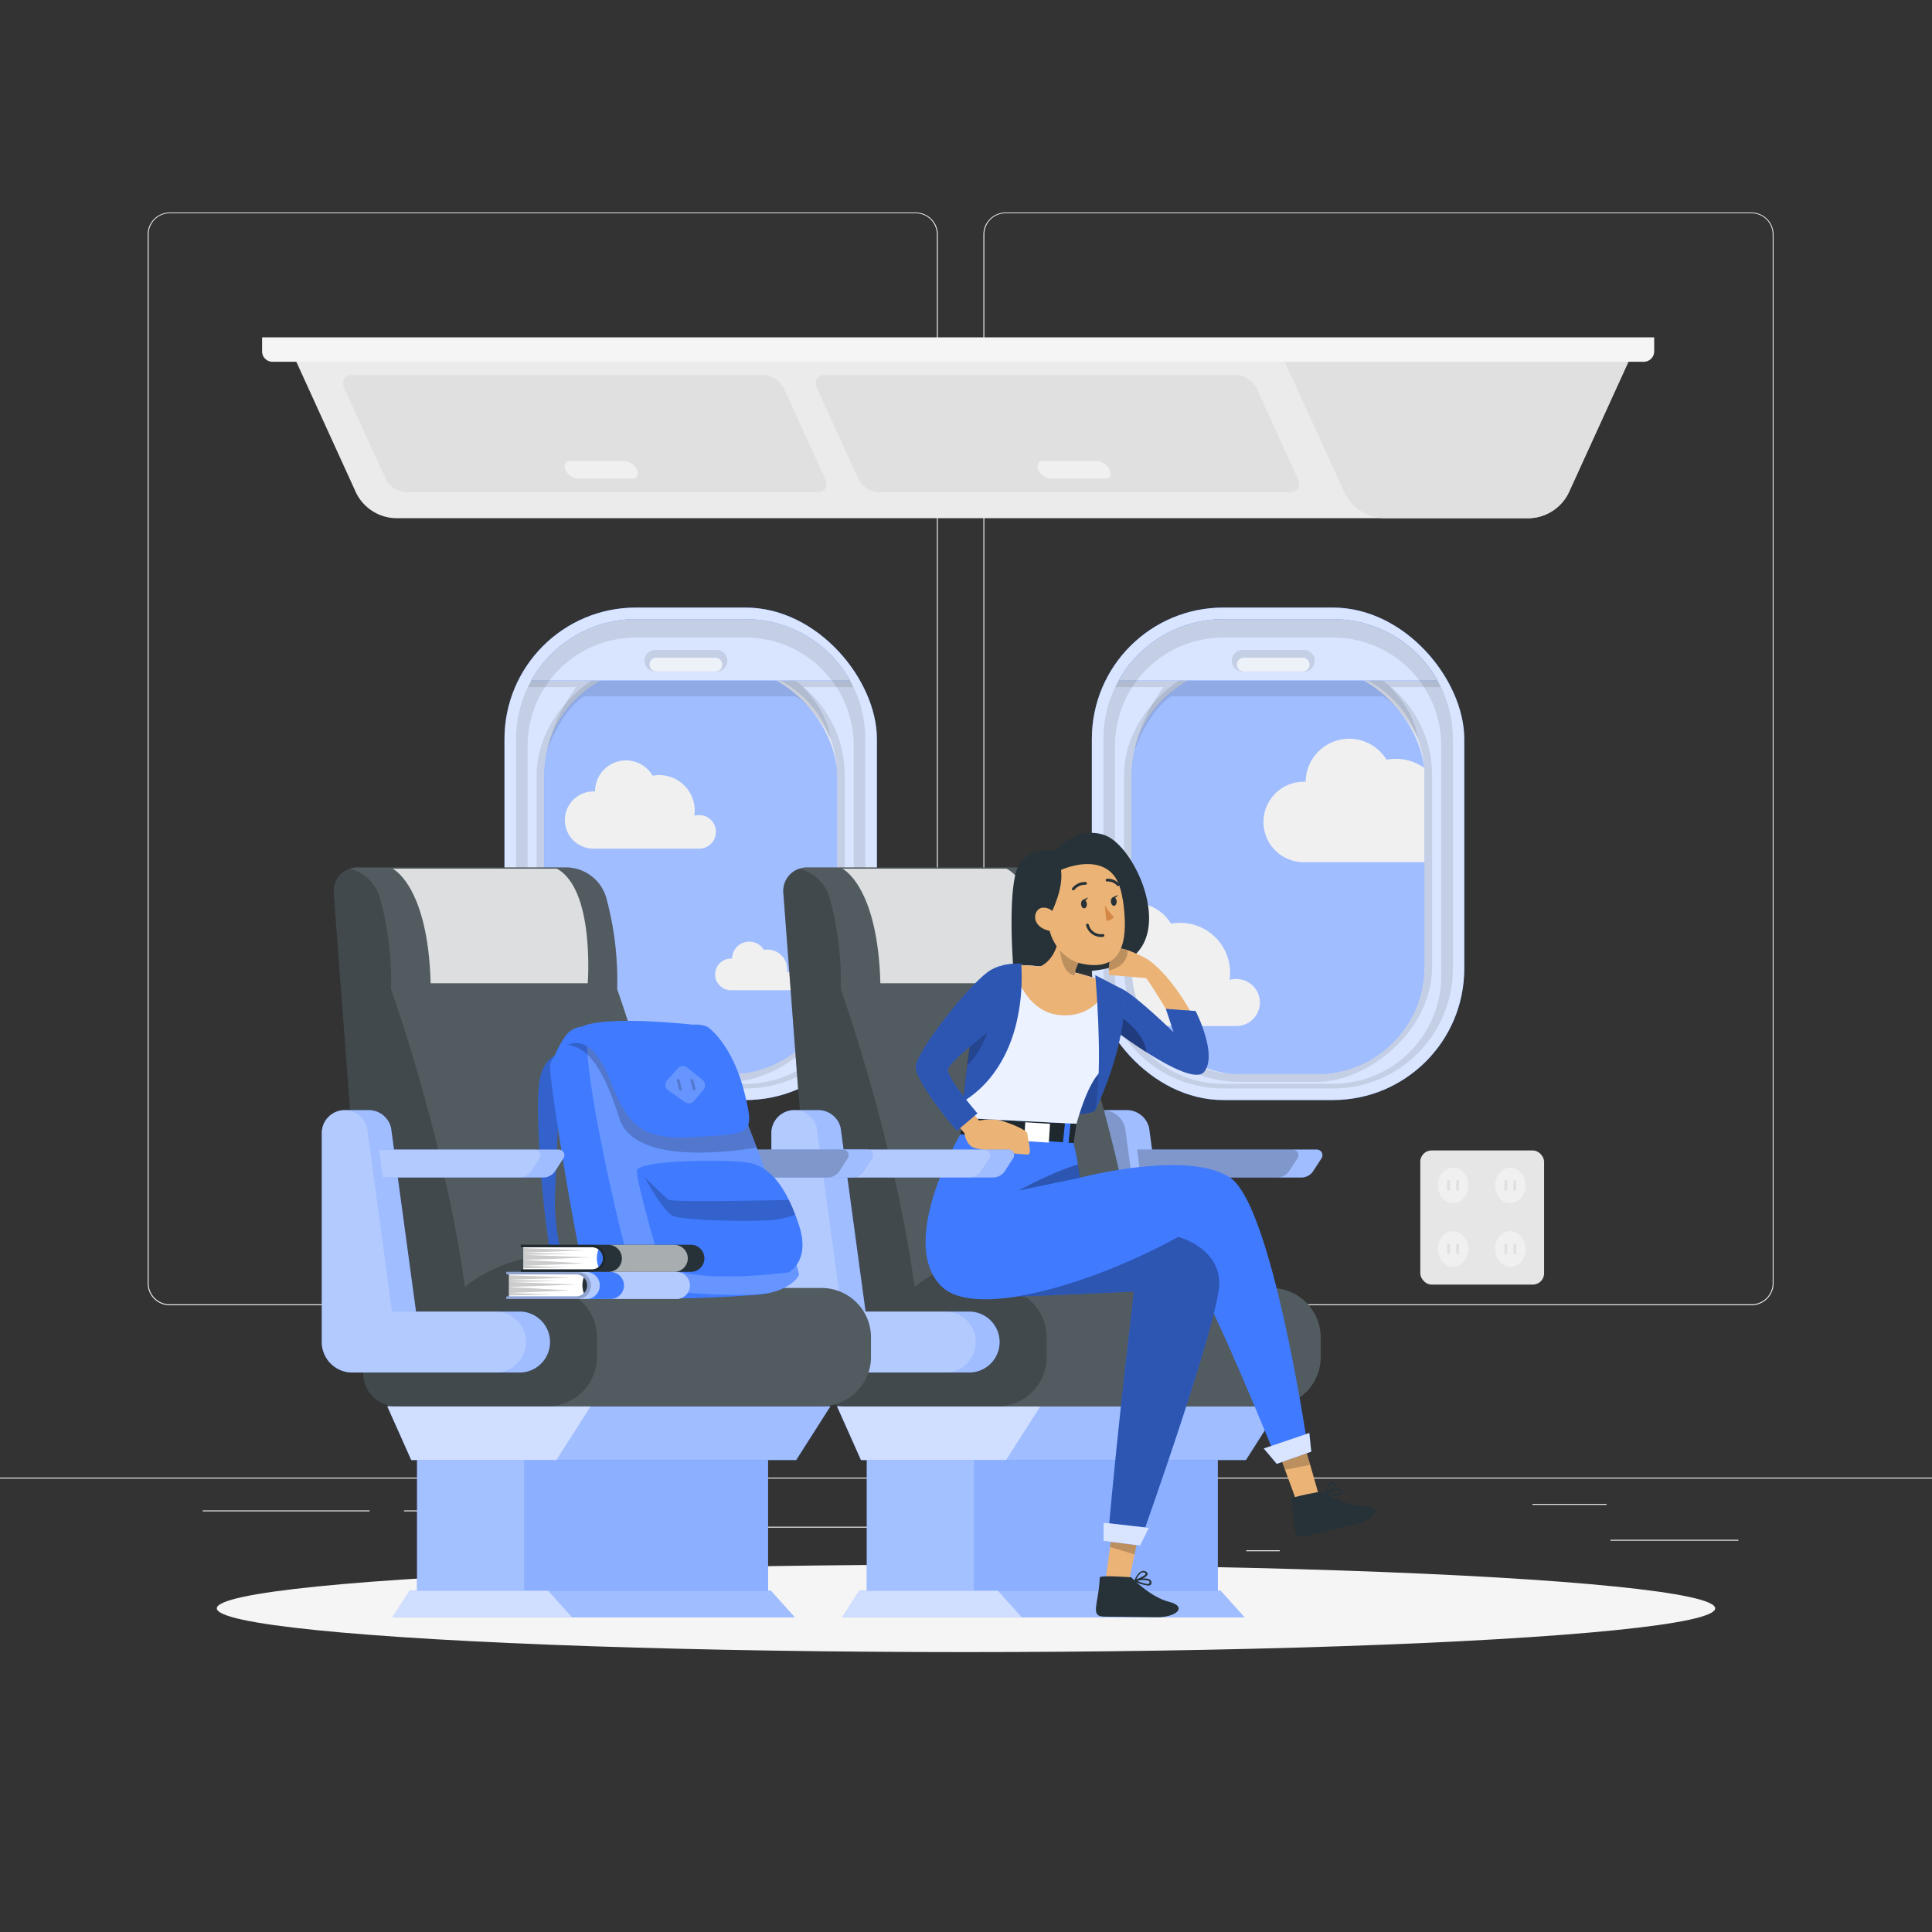<svg xmlns="http://www.w3.org/2000/svg" viewBox="0 0 500 500"><rect x="0" y="0" width="500" height="500" fill="#333333" stroke="none"/><g id="freepik--background-complete--inject-1"><rect y="382.4" width="500" height="0.25" style="fill:#ebebeb"></rect><rect x="416.78" y="398.49" width="33.12" height="0.25" style="fill:#ebebeb"></rect><rect x="322.53" y="401.21" width="8.69" height="0.25" style="fill:#ebebeb"></rect><rect x="396.59" y="389.21" width="19.19" height="0.25" style="fill:#ebebeb"></rect><rect x="52.46" y="390.89" width="43.19" height="0.25" style="fill:#ebebeb"></rect><rect x="104.56" y="390.89" width="6.33" height="0.25" style="fill:#ebebeb"></rect><rect x="131.47" y="395.11" width="93.68" height="0.25" style="fill:#ebebeb"></rect><path d="M237,337.8H43.91a5.71,5.71,0,0,1-5.7-5.71V60.66A5.71,5.71,0,0,1,43.91,55H237a5.71,5.71,0,0,1,5.71,5.71V332.09A5.71,5.71,0,0,1,237,337.8ZM43.91,55.2a5.46,5.46,0,0,0-5.45,5.46V332.09a5.46,5.46,0,0,0,5.45,5.46H237a5.47,5.47,0,0,0,5.46-5.46V60.66A5.47,5.47,0,0,0,237,55.2Z" style="fill:#ebebeb"></path><path d="M453.31,337.8H260.21a5.72,5.72,0,0,1-5.71-5.71V60.66A5.72,5.72,0,0,1,260.21,55h193.1A5.71,5.71,0,0,1,459,60.66V332.09A5.71,5.71,0,0,1,453.31,337.8ZM260.21,55.2a5.47,5.47,0,0,0-5.46,5.46V332.09a5.47,5.47,0,0,0,5.46,5.46h193.1a5.47,5.47,0,0,0,5.46-5.46V60.66a5.47,5.47,0,0,0-5.46-5.46Z" style="fill:#ebebeb"></path><path d="M331,90.34H75.19l16.68,36.57a11.76,11.76,0,0,0,10.54,7.2h293.3a11.74,11.74,0,0,0,10.53-7.2l16.69-36.57Z" style="fill:#ebebeb"></path><path d="M422.92,90.34l-16.67,36.57a11.75,11.75,0,0,1-10.54,7.2H358.22a11.73,11.73,0,0,1-10.53-7.19L331,90.34Z" style="fill:#e0e0e0"></path><path d="M333.94,127.38H227.23a6.34,6.34,0,0,1-5.16-3.57l-10.56-23.17c-.91-2-.06-3.58,1.89-3.58H320.11a6.32,6.32,0,0,1,5.16,3.58l10.57,23.17C336.74,125.78,335.89,127.38,333.94,127.38Z" style="fill:#e0e0e0"></path><path d="M286,123.88H272a4,4,0,0,1-3.29-2.29h0c-.58-1.26,0-2.28,1.21-2.28h14a4,4,0,0,1,3.29,2.28h0C287.76,122.85,287.21,123.88,286,123.88Z" style="fill:#f0f0f0"></path><path d="M211.61,127.38H104.9a6.33,6.33,0,0,1-5.16-3.57L89.17,100.64c-.9-2,0-3.58,1.89-3.58H197.77a6.32,6.32,0,0,1,5.16,3.58l10.57,23.17C214.4,125.78,213.55,127.38,211.61,127.38Z" style="fill:#e0e0e0"></path><path d="M163.64,123.88h-14a4.06,4.06,0,0,1-3.3-2.29h0c-.57-1.26,0-2.28,1.21-2.28h14a4.06,4.06,0,0,1,3.3,2.28h0C165.42,122.85,164.88,123.88,163.64,123.88Z" style="fill:#f0f0f0"></path><path d="M67.84,87.31H428.1a0,0,0,0,1,0,0v3.62a2.7,2.7,0,0,1-2.7,2.7H70.53a2.7,2.7,0,0,1-2.7-2.7V87.31A0,0,0,0,1,67.84,87.31Z" style="fill:#f5f5f5"></path><rect x="367.57" y="297.74" width="32.04" height="34.71" rx="2.91" style="fill:#e6e6e6"></rect><path d="M380,306.79c0,2.55-1.76,4.61-3.94,4.61s-3.94-2.06-3.94-4.61,1.76-4.61,3.94-4.61S380,304.25,380,306.79Z" style="fill:#f0f0f0"></path><rect x="374.53" y="305.48" width="0.73" height="2.63" style="fill:#e0e0e0"></rect><rect x="376.86" y="305.48" width="0.73" height="2.63" style="fill:#e0e0e0"></rect><path d="M394.81,306.79c0,2.55-1.76,4.61-3.94,4.61s-3.94-2.06-3.94-4.61,1.77-4.61,3.94-4.61S394.81,304.25,394.81,306.79Z" style="fill:#f0f0f0"></path><rect x="389.34" y="305.48" width="0.73" height="2.63" style="fill:#e0e0e0"></rect><rect x="391.67" y="305.48" width="0.73" height="2.63" style="fill:#e0e0e0"></rect><path d="M380,323.22c0,2.55-1.76,4.61-3.94,4.61s-3.94-2.06-3.94-4.61,1.76-4.61,3.94-4.61S380,320.68,380,323.22Z" style="fill:#f0f0f0"></path><rect x="374.53" y="321.91" width="0.73" height="2.63" style="fill:#e0e0e0"></rect><rect x="376.86" y="321.91" width="0.73" height="2.63" style="fill:#e0e0e0"></rect><path d="M394.81,323.22c0,2.55-1.76,4.61-3.94,4.61s-3.94-2.06-3.94-4.61,1.77-4.61,3.94-4.61S394.81,320.68,394.81,323.22Z" style="fill:#f0f0f0"></path><rect x="389.34" y="321.91" width="0.73" height="2.63" style="fill:#e0e0e0"></rect><rect x="391.67" y="321.91" width="0.73" height="2.63" style="fill:#e0e0e0"></rect></g><g id="freepik--Shadow--inject-1"><ellipse id="freepik--path--inject-1" cx="250" cy="416.24" rx="193.89" ry="11.32" style="fill:#f5f5f5"></ellipse></g><g id="freepik--Windows--inject-1"><rect x="282.57" y="157.24" width="96.38" height="127.45" rx="34" style="fill:#407BFF"></rect><rect x="282.57" y="157.24" width="96.38" height="127.45" rx="34" style="fill:#fff;opacity:0.8;isolation:isolate"></rect><rect x="276.19" y="185.54" width="109.13" height="79.74" rx="29.78" transform="translate(556.17 -105.34) rotate(90)" style="opacity:0.1;isolation:isolate"></rect><rect x="292.88" y="172.85" width="75.74" height="105.13" rx="27.78" style="fill:#407BFF"></rect><path d="M368.63,200.63V250.2A27.79,27.79,0,0,1,340.84,278H320.67a27.8,27.8,0,0,1-27.79-27.78V200.63a27.79,27.79,0,0,1,27.79-27.78h20.17a27.78,27.78,0,0,1,27.72,25.87C368.61,199.35,368.63,200,368.63,200.63Z" style="fill:#fff;opacity:0.5;isolation:isolate"></path><path d="M359.79,177.82c6.86,7.08,7.09,13.1,7.09,13.1-4.91-8.82-9.07-10.69-9.07-10.69H303.09c-6,4-9.23,13.28-9.43,13.86,1.52-8.51,7.45-16.27,7.45-16.27H288.63a31,31,0,0,1,27.93-17.57H345a31,31,0,0,1,27.93,17.58Z" style="opacity:0.1;isolation:isolate"></path><path d="M372,176.12H289.51a31,31,0,0,1,27.05-15.88H345A31,31,0,0,1,372,176.12Z" style="fill:#407BFF"></path><path d="M372,176.12H289.51a31,31,0,0,1,27.05-15.88H345A31,31,0,0,1,372,176.12Z" style="fill:#fff;opacity:0.8;isolation:isolate"></path><path d="M318.79,171h0a2.79,2.79,0,0,0,2.79,2.8h15.88a2.79,2.79,0,0,0,2.79-2.8h0a2.79,2.79,0,0,0-2.79-2.79H321.58A2.79,2.79,0,0,0,318.79,171Z" style="opacity:0.1;isolation:isolate"></path><path d="M337.13,173.77H321.9a1.78,1.78,0,0,1-1.78-1.78h0a1.78,1.78,0,0,1,1.78-1.78h15.23a1.78,1.78,0,0,1,1.78,1.78h0A1.78,1.78,0,0,1,337.13,173.77Z" style="fill:#fff;opacity:0.7;isolation:isolate"></path><path d="M345,160.24H316.56a31,31,0,0,0-31,31v59.45a31,31,0,0,0,31,31H345a31,31,0,0,0,31-31V191.24A31,31,0,0,0,345,160.24Zm28,92.25a28,28,0,0,1-28,28H316.56a28,28,0,0,1-28-28V193a28,28,0,0,1,28-28H345a28,28,0,0,1,28,28Z" style="opacity:0.1;isolation:isolate"></path><path d="M368.63,200.63v22.5H337.72a10.41,10.41,0,1,1,0-20.81l.18,0a11.28,11.28,0,0,1,20.92-5.71,13.36,13.36,0,0,1,2.39-.22,12.76,12.76,0,0,1,7.35,2.31C368.61,199.35,368.63,200,368.63,200.63Z" style="fill:#f0f0f0"></path><path d="M326.06,259.44a6.1,6.1,0,0,1-5.91,6.09H297.5a27.58,27.58,0,0,1-4.62-15.33V233.63a5,5,0,0,1,.55,0,11.26,11.26,0,0,1,9.63,5.43,13.42,13.42,0,0,1,2.38-.23,12.91,12.91,0,0,1,12.91,12.92,12.63,12.63,0,0,1-.13,1.86,6.27,6.27,0,0,1,1.75-.25A6.1,6.1,0,0,1,326.06,259.44Z" style="fill:#f0f0f0"></path><rect x="130.56" y="157.24" width="96.38" height="127.45" rx="34" style="fill:#407BFF"></rect><rect x="130.56" y="157.24" width="96.38" height="127.45" rx="34" style="fill:#fff;opacity:0.8;isolation:isolate"></rect><rect x="124.18" y="185.54" width="109.13" height="79.74" rx="29.78" transform="translate(404.16 46.67) rotate(90)" style="opacity:0.1;isolation:isolate"></rect><rect x="140.87" y="172.85" width="75.74" height="105.13" rx="27.78" style="fill:#407BFF"></rect><path d="M216.62,200.63V250.2A27.79,27.79,0,0,1,188.83,278H168.66a27.8,27.8,0,0,1-27.79-27.78V200.63a27.79,27.79,0,0,1,27.79-27.78h20.17a27.78,27.78,0,0,1,27.72,25.87C216.6,199.35,216.62,200,216.62,200.63Z" style="fill:#fff;opacity:0.5;isolation:isolate"></path><path d="M207.78,177.82c6.86,7.08,7.09,13.1,7.09,13.1-4.91-8.82-9.07-10.69-9.07-10.69H151.08c-6,4-9.23,13.28-9.43,13.86,1.52-8.51,7.45-16.27,7.45-16.27H136.62a31,31,0,0,1,27.93-17.57h28.39a31,31,0,0,1,27.93,17.58Z" style="opacity:0.1;isolation:isolate"></path><path d="M220,176.12H137.5a31,31,0,0,1,27.05-15.88h28.39A31,31,0,0,1,220,176.12Z" style="fill:#407BFF"></path><path d="M220,176.12H137.5a31,31,0,0,1,27.05-15.88h28.39A31,31,0,0,1,220,176.12Z" style="fill:#fff;opacity:0.8;isolation:isolate"></path><path d="M166.78,171h0a2.79,2.79,0,0,0,2.79,2.8h15.88a2.79,2.79,0,0,0,2.79-2.8h0a2.79,2.79,0,0,0-2.79-2.79H169.57A2.79,2.79,0,0,0,166.78,171Z" style="opacity:0.1;isolation:isolate"></path><path d="M185.12,173.77H169.89a1.78,1.78,0,0,1-1.78-1.78h0a1.78,1.78,0,0,1,1.78-1.78h15.23a1.79,1.79,0,0,1,1.79,1.78h0A1.79,1.79,0,0,1,185.12,173.77Z" style="fill:#fff;opacity:0.7;isolation:isolate"></path><path d="M192.94,160.24H164.55a31,31,0,0,0-31,31v59.45a31,31,0,0,0,31,31h28.39a31,31,0,0,0,31-31V191.24A31,31,0,0,0,192.94,160.24Zm28,92.25a28,28,0,0,1-28,28H164.55a28,28,0,0,1-28-28V193a28,28,0,0,1,28-28h28.39a28,28,0,0,1,28,28Z" style="opacity:0.1;isolation:isolate"></path><path d="M185.28,215.28a4.34,4.34,0,0,0-4.34-4.34,4.23,4.23,0,0,0-1.24.18,9.68,9.68,0,0,0,.1-1.33,9.19,9.19,0,0,0-9.19-9.19,8.67,8.67,0,0,0-1.7.16A8,8,0,0,0,154,204.82h-.13a7.41,7.41,0,1,0,0,14.81h27.18A4.33,4.33,0,0,0,185.28,215.28Z" style="fill:#f0f0f0"></path><path d="M206.76,253.87a2.41,2.41,0,0,0-2.4-2.4,2.61,2.61,0,0,0-.69.1,5.87,5.87,0,0,0,.05-.74,5.08,5.08,0,0,0-5.08-5.08,4.83,4.83,0,0,0-.94.09,4.44,4.44,0,0,0-8.24,2.24h-.08a4.1,4.1,0,1,0,0,8.19h15.05A2.4,2.4,0,0,0,206.76,253.87Z" style="fill:#f0f0f0"></path></g><g id="freepik--Character--inject-1"><path d="M330.64,339.44H303.83l-6.45-47.56a5.94,5.94,0,0,0-5.78-4.58h-6.2a5.94,5.94,0,0,0-5.94,5.94v54.08a7.88,7.88,0,0,0,7.88,7.88h43.3a7.88,7.88,0,0,0,0-15.76Z" style="fill:#407BFF"></path><path d="M330.64,339.44H303.83l-6.45-47.56a5.94,5.94,0,0,0-5.78-4.58h-6.2a5.94,5.94,0,0,0-5.94,5.94v54.08a7.88,7.88,0,0,0,7.88,7.88h43.3a7.88,7.88,0,0,0,0-15.76Z" style="fill:#fff;opacity:0.5;isolation:isolate"></path><path d="M324.43,339.44h-26.8l-6.45-47.56a6,6,0,0,0-5.78-4.58h0a5.94,5.94,0,0,0-5.94,5.94v54.08a7.88,7.88,0,0,0,7.88,7.88h37.09a7.88,7.88,0,0,0,0-15.76Z" style="opacity:0.2;isolation:isolate"></path><path d="M294.33,297.51h46.44a1.46,1.46,0,0,1,1.22,2.27l-2.15,3.3a3.65,3.65,0,0,1-3.06,1.66H295.2Z" style="fill:#407BFF"></path><path d="M342,299.78l-2.15,3.3a3.66,3.66,0,0,1-3.06,1.65H295.2l-.88-7.22h46.45A1.46,1.46,0,0,1,342,299.78Z" style="fill:#fff;opacity:0.5;isolation:isolate"></path><path d="M335.79,299.78l-2.16,3.3a3.64,3.64,0,0,1-3.06,1.65H295.2l-.88-7.22h40.24A1.47,1.47,0,0,1,335.79,299.78Z" style="opacity:0.2;isolation:isolate"></path><rect x="224.32" y="375.29" width="90.85" height="37.96" style="fill:#407BFF"></rect><rect x="224.32" y="375.29" width="90.85" height="37.96" style="fill:#fff;opacity:0.4;isolation:isolate"></rect><rect x="224.32" y="375.29" width="27.72" height="37.96" style="fill:#fff;opacity:0.2;isolation:isolate"></rect><polygon points="331.3 363.95 216.62 363.95 222.83 377.86 322.44 377.86 331.3 363.95" style="fill:#407BFF"></polygon><polygon points="331.3 363.95 322.44 377.85 222.83 377.85 216.63 363.95 331.3 363.95" style="fill:#fff;opacity:0.5;isolation:isolate"></polygon><polygon points="269.24 363.95 260.37 377.85 222.83 377.85 216.63 363.95 269.24 363.95" style="fill:#fff;opacity:0.5;isolation:isolate"></polygon><polygon points="315.86 411.66 222.43 411.66 218 418.56 322.07 418.56 315.86 411.66" style="fill:#407BFF"></polygon><polygon points="322.07 418.56 218 418.56 222.43 411.66 315.86 411.66 322.07 418.56" style="fill:#fff;opacity:0.5;isolation:isolate"></polygon><polygon points="264.44 418.56 218 418.56 222.43 411.66 258.24 411.66 264.44 418.56" style="fill:#fff;opacity:0.5;isolation:isolate"></polygon><path d="M295.74,337.27h-85l-8-106.21a6.08,6.08,0,0,1,4.15-6.25,5.68,5.68,0,0,1,1.94-.32h54a10.88,10.88,0,0,1,10.51,8A82,82,0,0,1,276.1,256s12.79,35.72,18.42,72.3C295,331.31,295.39,334.3,295.74,337.27Z" style="fill:#263238"></path><path d="M295.74,337.27h-85l-8-106.21a6.08,6.08,0,0,1,4.15-6.25,5.68,5.68,0,0,1,1.94-.32h54a10.88,10.88,0,0,1,10.51,8A82,82,0,0,1,276.1,256s12.79,35.72,18.42,72.3C295,331.31,295.39,334.3,295.74,337.27Z" style="fill:#fff;opacity:0.2;isolation:isolate"></path><path d="M218,224.81s9.16,4.33,9.84,29.65H268.5s1.87-24.31-8-29.65Z" style="fill:#fff;opacity:0.8;isolation:isolate"></path><path d="M294.52,328.32c-5.45-2.17-13.1-4-23.64-4.35-18.86-.67-29.19,4.95-34.19,9.1-5.18-38.18-19.1-77.05-19.1-77.05a81.68,81.68,0,0,0-2.84-23.48,10.88,10.88,0,0,0-7.91-7.73,6.08,6.08,0,0,0-4.15,6.25l8,106.21h85C295.39,334.3,295,331.31,294.52,328.32Z" style="opacity:0.2;isolation:isolate"></path><path d="M341.8,346.14v5A12.8,12.8,0,0,1,329,364H218.93a8.53,8.53,0,0,1-8.52-8.54V333.34H329A12.8,12.8,0,0,1,341.8,346.14Z" style="fill:#263238"></path><path d="M341.8,346.14v5A12.8,12.8,0,0,1,329,364H218.93a8.53,8.53,0,0,1-8.52-8.54V333.34H329A12.8,12.8,0,0,1,341.8,346.14Z" style="fill:#fff;opacity:0.2;isolation:isolate"></path><path d="M270.88,346.14v5A12.81,12.81,0,0,1,258.07,364H218.93a8.53,8.53,0,0,1-8.52-8.54V333.34h47.66A12.81,12.81,0,0,1,270.88,346.14Z" style="opacity:0.2;isolation:isolate"></path><path d="M283.47,287.3c-1,2.2-27.92,1.46-29.5,0s23.63-21.38,28.94-21.12S286.36,281,283.47,287.3Z" style="fill:#407BFF"></path><path d="M283.47,287.3c-1,2.2-27.92,1.46-29.5,0s23.63-21.38,28.94-21.12S286.36,281,283.47,287.3Z" style="opacity:0.4;isolation:isolate"></path><path d="M273,220.23s5.47-6.59,12.79-4.13,16.72,22.3,8.22,30.73-31.82,2.87-31.82,2.87-1.7-22.2,1.93-26.55A9,9,0,0,1,273,220.23Z" style="fill:#263238"></path><path d="M296.66,253.13s8,11.69,8,14.58c0,.26-1.1,1.74-6.08-3.57-3.16-3.37-5.62-6.8-7.79-8l-.56,1.62-2.36,6.88s2.34,2,5.59,4.34c5.61,4.09,13.94,9.3,17.59,7.34,4.75-2.54-5.5-22.21-14-28a31.94,31.94,0,0,0-5.21-2.42c-1.74-.57-3.36-.75-3.89.25a10.66,10.66,0,0,0-.95,4.91c0,.76.07,1.27.07,1.27Z" style="fill:#ebb376"></path><path d="M291.83,246c-.05,2-1,4.21-4.84,5.16a10.7,10.7,0,0,1,.95-4.92C288.47,245.21,290.09,245.4,291.83,246Z" style="opacity:0.2;isolation:isolate"></path><path d="M290.81,256.17c4.13,2.38,12.92,11,12.92,11l-2-6.07,7.69.55s5.82,11.34,2.19,15.74-25.11-12.24-25.11-12.24Z" style="fill:#407BFF"></path><path d="M311.62,277.43c-1.91,2.34-8.83-1.23-14.94-5.11-5.41-3.44-10.17-7.13-10.17-7.13l2.36-4.94,1.94-4.08c4.13,2.38,12.93,11,12.93,11l-2-6.07,7.68.55S315.24,273,311.62,277.43Z" style="opacity:0.3;isolation:isolate"></path><path d="M296.68,272.32c-5.41-3.44-10.17-7.13-10.17-7.13l3-2.42S296.34,267.07,296.68,272.32Z" style="opacity:0.3;isolation:isolate"></path><polygon points="341.34 387.01 335.51 388.42 332.56 380.37 329.88 373.05 336.52 370.21 339.08 379.1 341.34 387.01" style="fill:#ebb376"></polygon><path d="M334.1,388c-.14-.64,7.88-2,7.88-2s6,3.77,11,3.74,3,3.44-2.24,4.71l-13,3.15C334,398.48,335.55,394.72,334.1,388Z" style="fill:#263238"></path><path d="M345.66,387.09a14.36,14.36,0,0,1-2.56-.3l-.07,0h0l-.06-.06a.08.08,0,0,1,0-.05.3.3,0,0,1,0-.1c0-.09.24-2.09,1.2-2.79a1.29,1.29,0,0,1,1-.22c.4.09.62.27.67.54.08.42-.38,1-.94,1.47a3.38,3.38,0,0,1,1.82-.23.89.89,0,0,1,.55.43.79.79,0,0,1,0,.89A2.12,2.12,0,0,1,345.66,387.09Zm-1.87-.61c1.29.21,2.84.3,3.14-.1,0,0,.1-.14-.05-.43a.47.47,0,0,0-.29-.22A5.34,5.34,0,0,0,343.79,386.48Zm1.08-2.54a.81.81,0,0,0-.49.17,3.53,3.53,0,0,0-.95,2c1.07-.72,2.05-1.61,2-2,0-.11-.22-.17-.34-.2Z" style="fill:#263238"></path><polygon points="339.08 379.1 332.56 380.37 329.88 373.05 336.52 370.21 339.08 379.1" style="opacity:0.2;isolation:isolate"></polygon><path d="M338.49,374.85l-8.08,3s-21.57-53.93-26-54.12-49.57,20.56-60.88,9.05,5-39.21,5-39.21,27.21-3.89,29.26,2.26a42.9,42.9,0,0,1,1.15,5.51c.31,1.88.52,3.46.52,3.46h0c.84-.21,28.16-7.26,38.92,0C329.37,312.2,338.49,374.85,338.49,374.85Z" style="fill:#407BFF"></path><polygon points="291.99 410.01 286.18 408.53 287.3 400.19 288.33 392.55 295.52 393.19 293.65 402.1 291.99 410.01" style="fill:#ebb376"></polygon><path d="M284.61,408.25c0-.66,8.14-.05,8.14-.05s4.94,5.14,9.78,6.34,2.09,4.08-3.34,4l-13.41-.16C281.92,418.35,284.37,415.1,284.61,408.25Z" style="fill:#263238"></path><path d="M297,410.33a10,10,0,0,1-3.38-1.07h0l-.05,0a.22.22,0,0,1,0-.08h0a.06.06,0,0,1,0,0h0a.16.16,0,0,1,0-.1c0-.09.74-2,1.84-2.42a1.28,1.28,0,0,1,1.05,0c.37.18.55.42.53.69,0,.43-.62.85-1.28,1.2a3.25,3.25,0,0,1,1.82.22.9.9,0,0,1,.43.55.8.8,0,0,1-.21.87A1.13,1.13,0,0,1,297,410.33Zm-2.64-1.19c1.19.52,2.68,1,3.06.67,0,0,.14-.11.06-.43a.42.42,0,0,0-.23-.28A5.17,5.17,0,0,0,294.39,409.14Zm1.47-2.22a1,1,0,0,0-.32.06,3.52,3.52,0,0,0-1.41,1.73c1.21-.44,2.37-1.06,2.4-1.43,0-.11-.18-.22-.29-.27A.85.85,0,0,0,295.86,406.92Z" style="fill:#263238"></path><polygon points="293.61 402.28 287.26 400.35 288.31 392.63 295.51 393.24 293.61 402.28" style="opacity:0.2;isolation:isolate"></polygon><polygon points="327.07 374.87 338.84 370.86 339.35 375.69 330.42 378.84 327.07 374.87" style="fill:#407BFF"></polygon><path d="M263.07,335.56s1.84,0,30.38-1.29c0,0-4.27,35.68-6.59,62.39l8.53,1.46s20.39-57.2,20.17-66.28-10.64-11.75-10.64-11.75S284.59,331.84,263.07,335.56Z" style="fill:#407BFF"></path><path d="M263.07,335.56s1.84,0,30.38-1.29c0,0-4.27,35.68-6.59,62.39l8.53,1.46s20.39-57.2,20.17-66.28-10.64-11.75-10.64-11.75S284.59,331.84,263.07,335.56Z" style="opacity:0.3;isolation:isolate"></path><polygon points="285.61 394.07 297.34 395.41 295.07 400 285.58 398.79 285.61 394.07" style="fill:#407BFF"></polygon><path d="M279.5,304.81l-15.91,3.31s8.79-4.86,15.39-6.77C279.29,303.23,279.5,304.81,279.5,304.81Z" style="opacity:0.3;isolation:isolate"></path><polygon points="249.23 289.35 248.57 293.58 277.83 295.83 278.6 290.83 249.23 289.35" style="fill:#263238"></polygon><polygon points="249.23 289.35 248.57 293.58 277.83 295.83 278.6 290.83 249.23 289.35" style="opacity:0.2;isolation:isolate"></polygon><rect x="257.38" y="288.97" width="1.45" height="7.4" transform="translate(31.27 -24.85) rotate(5.87)" style="fill:#407BFF"></rect><rect x="265.19" y="290.62" width="6.42" height="4.87" transform="translate(19.35 -16.61) rotate(3.68)" style="fill:#fff"></rect><rect x="275.35" y="289.77" width="1.45" height="7.4" transform="translate(31.49 -26.72) rotate(5.88)" style="fill:#407BFF"></rect><path d="M249.23,289.35s3.63-36.21,9.67-39.55a67.4,67.4,0,0,1,31.91,6.37s-3,18-6.36,21.54-5.85,13.12-5.85,13.12Z" style="fill:#407BFF"></path><g style="opacity:0.9;isolation:isolate"><path d="M249.23,289.35s3.63-36.21,9.67-39.55a67.4,67.4,0,0,1,31.91,6.37s-3,18-6.36,21.54-5.85,13.12-5.85,13.12Z" style="fill:#fff"></path></g><path d="M287.11,254.53c-1,2.54-4.21,8.7-12.37,8.21-9.3-.55-12.1-11.06-12.55-13A69.15,69.15,0,0,1,287.11,254.53Z" style="fill:#ebb376"></path><path d="M278.1,252.39c-.12,1.75.82,2.25.82,2.25a3.54,3.54,0,0,1-4.21,3.69c-5.42-1.09-6.5-7.85-6.5-7.85,4.13-1.19,5.46-5.49,5.88-8.09a13.85,13.85,0,0,0,.2-2l7,5.41a26.4,26.4,0,0,0-2,3.09A9.21,9.21,0,0,0,278.1,252.39Z" style="fill:#ebb376"></path><path d="M281.27,245.76a26.4,26.4,0,0,0-2,3.09,9.21,9.21,0,0,0-1.19,3.54c-4.18-.51-4-9.94-4-9.94l0-.06a13.85,13.85,0,0,0,.2-2Z" style="opacity:0.2;isolation:isolate"></path><path d="M279.76,223.17c7.55-.34,10.16,3.59,11.06,11.35,1.13,9.69-.72,16.69-10.25,15C267.62,247.31,267.22,223.72,279.76,223.17Z" style="fill:#ebb376"></path><path d="M285.92,234.31a16.2,16.2,0,0,0,2.34,3,2.08,2.08,0,0,1-1.95.94Z" style="fill:#d58745"></path><path d="M281.27,233.9c.05.62-.25,1.15-.67,1.17s-.78-.45-.82-1.07.26-1.14.67-1.17S281.23,233.28,281.27,233.9Z" style="fill:#263238"></path><path d="M280.28,232.87l1.31-.62S281,233.43,280.28,232.87Z" style="fill:#263238"></path><path d="M289,233.25c0,.62-.26,1.14-.68,1.17s-.78-.45-.82-1.07.26-1.14.67-1.17S288.92,232.63,289,233.25Z" style="fill:#263238"></path><path d="M288,232.22l1.31-.62S288.69,232.78,288,232.22Z" style="fill:#263238"></path><path d="M277.78,230.42a.36.36,0,0,1-.2-.06.35.35,0,0,1-.1-.5,4.27,4.27,0,0,1,3.46-1.61.36.36,0,0,1,.35.37.35.35,0,0,1-.37.35,3.59,3.59,0,0,0-2.84,1.29A.38.38,0,0,1,277.78,230.42Z" style="fill:#263238"></path><path d="M289.35,229.32a.36.36,0,0,1-.25-.11,3.18,3.18,0,0,0-2.53-1.08.36.36,0,1,1-.12-.71,3.84,3.84,0,0,1,3.15,1.28.35.35,0,0,1,0,.51A.38.38,0,0,1,289.35,229.32Z" style="fill:#263238"></path><path d="M272.08,236.26s3.25-6.36,2.5-11.13c0,0,14.69-6.78,16.11,8.38,0,0,.86-13.55-12.13-13.27s-12.09,19.26-5.14,24.62C273.42,244.86,270.07,240.23,272.08,236.26Z" style="fill:#263238"></path><path d="M273.38,237.8a3.31,3.31,0,0,0-3.7-2.87c-2.33.36-3.23,5.21,2.64,6.11C273.17,241.16,273.6,240.33,273.38,237.8Z" style="fill:#ebb376"></path><path d="M285,242.49a4.06,4.06,0,0,1-3.92-3,.36.36,0,1,1,.7-.17,3.26,3.26,0,0,0,3.64,2.41.37.37,0,0,1,.39.33.36.36,0,0,1-.33.39A4,4,0,0,1,285,242.49Z" style="fill:#263238"></path><polygon points="327.07 374.87 338.84 370.86 339.35 375.69 330.42 378.84 327.07 374.87" style="fill:#fff;opacity:0.8;isolation:isolate"></polygon><polygon points="285.61 394.07 297.34 395.41 295.07 400 285.58 398.79 285.61 394.07" style="fill:#fff;opacity:0.8;isolation:isolate"></polygon><path d="M264.28,249.37s2.63,24.83-15,35.7c0,0,2.07-23.5,6.36-33.48C255.59,251.59,258.38,249.17,264.28,249.37Z" style="fill:#407BFF"></path><path d="M263.32,263.41a35.42,35.42,0,0,1-7.64,16.19,27.77,27.77,0,0,1-6.45,5.47s.35-4,1.07-9.39c.25-1.85.53-3.87.86-5.94.22-1.4.46-2.82.73-4.24.43-2.35.91-4.68,1.46-6.85a46.52,46.52,0,0,1,2.24-7.06s2.79-2.42,8.69-2.22A49.9,49.9,0,0,1,263.32,263.41Z" style="opacity:0.3;isolation:isolate"></path><path d="M283.47,252.39s2.12,23.57,0,34.91c0,0,8.65-17.47,7.34-31.13Z" style="fill:#407BFF"></path><path d="M283.47,252.39s2.12,23.57,0,34.91c0,0,8.65-17.47,7.34-31.13Z" style="opacity:0.3;isolation:isolate"></path><path d="M255.59,267.17s-2.19,6-5.29,8.51c.25-1.85.53-3.87.86-5.94.22-1.4.46-2.82.73-4.24C253.3,264.69,254.68,264.93,255.59,267.17Z" style="opacity:0.2;isolation:isolate"></path><path d="M245.07,288l4.52,5.25s.34,2.94,2.39,3.75,12.72,1.79,14,1.79-.09-4.14-.08-5.33-6.18-3.41-7.79-3.68a21.51,21.51,0,0,0-4.74.2l-4.79-5.84Z" style="fill:#ebb376"></path><path d="M255.59,251.59c-5.71,4.31-18.17,20.34-18.57,24.29s10.59,16.79,10.59,16.79l5.34-4.53s-8-9.28-7.61-11.36,10.25-9.61,10.25-9.61,1.85-2.34,2.52-8.78S255.59,251.59,255.59,251.59Z" style="fill:#407BFF"></path><path d="M255.59,251.59c-5.71,4.31-18.17,20.34-18.57,24.29s10.59,16.79,10.59,16.79l5.34-4.53s-8-9.28-7.61-11.36,10.25-9.61,10.25-9.61,1.85-2.34,2.52-8.78S255.59,251.59,255.59,251.59Z" style="opacity:0.3;isolation:isolate"></path><path d="M250.85,339.44H224l-6.45-47.56a5.94,5.94,0,0,0-5.78-4.58h-6.2a5.94,5.94,0,0,0-5.94,5.94v54.08a7.88,7.88,0,0,0,7.88,7.88h43.3a7.88,7.88,0,1,0,0-15.76Z" style="fill:#407BFF"></path><path d="M250.85,339.44H224l-6.45-47.56a5.94,5.94,0,0,0-5.78-4.58h-6.2a5.94,5.94,0,0,0-5.94,5.94v54.08a7.88,7.88,0,0,0,7.88,7.88h43.3a7.88,7.88,0,1,0,0-15.76Z" style="fill:#fff;opacity:0.5;isolation:isolate"></path><path d="M244.64,339.44h-26.8l-6.46-47.56a5.93,5.93,0,0,0-5.77-4.58h0a5.94,5.94,0,0,0-5.94,5.94v54.08a7.88,7.88,0,0,0,7.88,7.88h37.09a7.88,7.88,0,1,0,0-15.76Z" style="fill:#fff;opacity:0.2;isolation:isolate"></path><path d="M214.54,297.51H261a1.47,1.47,0,0,1,1.23,2.27l-2.15,3.3a3.67,3.67,0,0,1-3.06,1.66H215.41Z" style="fill:#407BFF"></path><path d="M262.2,299.78l-2.15,3.3a3.66,3.66,0,0,1-3.06,1.65H215.41l-.88-7.22H261A1.46,1.46,0,0,1,262.2,299.78Z" style="fill:#fff;opacity:0.5;isolation:isolate"></path><path d="M256,299.78l-2.15,3.3a3.64,3.64,0,0,1-3.06,1.65H215.41l-.88-7.22h40.24A1.46,1.46,0,0,1,256,299.78Z" style="fill:#fff;opacity:0.2;isolation:isolate"></path></g><g id="freepik--Seating--inject-1"><path d="M214.25,339.44h-26.8L181,291.88a5.93,5.93,0,0,0-5.77-4.58H169a5.94,5.94,0,0,0-5.94,5.94v54.08A7.88,7.88,0,0,0,171,355.2h43.3a7.88,7.88,0,0,0,0-15.76Z" style="fill:#407BFF"></path><path d="M214.25,339.44h-26.8L181,291.88a5.93,5.93,0,0,0-5.77-4.58H169a5.94,5.94,0,0,0-5.94,5.94v54.08A7.88,7.88,0,0,0,171,355.2h43.3a7.88,7.88,0,0,0,0-15.76Z" style="fill:#fff;opacity:0.5;isolation:isolate"></path><path d="M208,339.44h-26.8l-6.45-47.56A6,6,0,0,0,169,287.3h0a5.94,5.94,0,0,0-5.94,5.94v54.08A7.88,7.88,0,0,0,171,355.2H208a7.88,7.88,0,1,0,0-15.76Z" style="opacity:0.2;isolation:isolate"></path><path d="M177.94,297.51h46.44a1.47,1.47,0,0,1,1.23,2.27l-2.16,3.3a3.65,3.65,0,0,1-3.06,1.66H178.82Z" style="fill:#407BFF"></path><path d="M225.6,299.78l-2.15,3.3a3.66,3.66,0,0,1-3.06,1.65H178.81l-.87-7.22h46.44A1.46,1.46,0,0,1,225.6,299.78Z" style="fill:#fff;opacity:0.5;isolation:isolate"></path><path d="M219.4,299.78l-2.16,3.3a3.63,3.63,0,0,1-3.06,1.65H178.81l-.87-7.22h40.23A1.47,1.47,0,0,1,219.4,299.78Z" style="opacity:0.2;isolation:isolate"></path><rect x="107.93" y="375.29" width="90.85" height="37.96" style="fill:#407BFF"></rect><rect x="107.93" y="375.29" width="90.85" height="37.96" style="fill:#fff;opacity:0.4;isolation:isolate"></rect><rect x="107.93" y="375.29" width="27.72" height="37.96" style="fill:#fff;opacity:0.2;isolation:isolate"></rect><polygon points="214.91 363.95 100.23 363.95 106.44 377.86 206.05 377.86 214.91 363.95" style="fill:#407BFF"></polygon><polygon points="214.91 363.95 206.05 377.85 106.44 377.85 100.24 363.95 214.91 363.95" style="fill:#fff;opacity:0.5;isolation:isolate"></polygon><polygon points="152.85 363.95 143.99 377.85 106.44 377.85 100.24 363.95 152.85 363.95" style="fill:#fff;opacity:0.5;isolation:isolate"></polygon><polygon points="199.47 411.66 106.05 411.66 101.61 418.56 205.68 418.56 199.47 411.66" style="fill:#407BFF"></polygon><polygon points="205.68 418.56 101.61 418.56 106.04 411.66 199.47 411.66 205.68 418.56" style="fill:#fff;opacity:0.5;isolation:isolate"></polygon><polygon points="148.06 418.56 101.61 418.56 106.04 411.66 141.85 411.66 148.06 418.56" style="fill:#fff;opacity:0.5;isolation:isolate"></polygon><path d="M179.35,337.27h-85l-8-106.21a6.06,6.06,0,0,1,4.14-6.25,5.68,5.68,0,0,1,1.94-.32h54a10.87,10.87,0,0,1,10.5,8A81.32,81.32,0,0,1,159.71,256s12.79,35.72,18.42,72.3C178.59,331.31,179,334.3,179.35,337.27Z" style="fill:#263238"></path><path d="M179.35,337.27h-85l-8-106.21a6.06,6.06,0,0,1,4.14-6.25,5.68,5.68,0,0,1,1.94-.32h54a10.87,10.87,0,0,1,10.5,8A81.32,81.32,0,0,1,159.71,256s12.79,35.72,18.42,72.3C178.59,331.31,179,334.3,179.35,337.27Z" style="fill:#fff;opacity:0.2;isolation:isolate"></path><path d="M101.61,224.81s9.16,4.33,9.84,29.65h40.66s1.87-24.31-8-29.65Z" style="fill:#fff;opacity:0.8;isolation:isolate"></path><path d="M178.13,328.32c-5.45-2.17-13.09-4-23.64-4.35-18.86-.67-29.19,4.95-34.19,9.1C115.12,294.89,101.2,256,101.2,256a81.32,81.32,0,0,0-2.84-23.48,10.88,10.88,0,0,0-7.91-7.73,6.06,6.06,0,0,0-4.14,6.25l8,106.21h85C179,334.3,178.59,331.31,178.13,328.32Z" style="opacity:0.2;isolation:isolate"></path><path d="M225.41,346.14v5a12.8,12.8,0,0,1-12.8,12.8H102.55A8.53,8.53,0,0,1,94,355.41V333.34H212.61A12.8,12.8,0,0,1,225.41,346.14Z" style="fill:#263238"></path><path d="M225.41,346.14v5a12.8,12.8,0,0,1-12.8,12.8H102.55A8.53,8.53,0,0,1,94,355.41V333.34H212.61A12.8,12.8,0,0,1,225.41,346.14Z" style="fill:#fff;opacity:0.2;isolation:isolate"></path><path d="M154.49,346.14v5a12.81,12.81,0,0,1-12.8,12.8H102.55A8.53,8.53,0,0,1,94,355.41V333.34h47.67A12.81,12.81,0,0,1,154.49,346.14Z" style="opacity:0.2;isolation:isolate"></path><path d="M148.41,273.11c-.79-.2-6.44-2.21-8.56,5.42s1.76,53.47,5.55,55.36,14.31-2.63,14.31-2.63l-2.14-1.78s-8.37,4.36-9.16,3.56-5.21-11.47-4.78-23.53S144.85,281,144.85,281Z" style="fill:#407BFF"></path><path d="M148.41,273.11c-.79-.2-6.44-2.21-8.56,5.42s1.76,53.47,5.55,55.36,14.31-2.63,14.31-2.63l-2.14-1.78s-8.37,4.36-9.16,3.56-5.21-11.47-4.78-23.53S144.85,281,144.85,281Z" style="opacity:0.2;isolation:isolate"></path><path d="M206.76,329.9c0,.26-1.75,3.48-7.85,4.76h0a23.42,23.42,0,0,1-3.21.45c-28.48,2.09-40.88.4-43.43-2.66-2.14-2.59-10.31-53.54-9.91-57,.06-.49,3.22-7.52,10.49-9.05h.06a15.79,15.79,0,0,1,1.6-.23c2.56-.22,5-.35,7.37-.42h.06c9.55-.27,16.89.55,19.22,1.42,3.15,1.17,9.23,15.26,14.67,29.8C201.65,312.57,206.76,328.67,206.76,329.9Z" style="fill:#407BFF"></path><path d="M206.76,329.9c0,.26-1.75,3.48-7.85,4.76h0a54.36,54.36,0,0,1-7.36.45c-18,0-26.31-2.46-27.69-4.76s-15.59-61.81-11-63.92h.06a15.79,15.79,0,0,1,1.6-.23c13.06-1.11,23.74-.09,26.65,1C187.67,269.59,206.76,327.53,206.76,329.9Z" style="fill:#fff;opacity:0.2;isolation:isolate"></path><path d="M204.06,329.29s-28.55,3.95-33.5-3.37c0,0-5.93-20.17-5.74-22.94s22.75-3,28.69-2.11c4.43.69,7.89,4.06,10.66,9.68.58,1.18,1.14,2.47,1.66,3.85.32.84.63,1.71.93,2.62C209.89,326.5,204.06,329.29,204.06,329.29Z" style="fill:#407BFF"></path><path d="M195.81,297c-10.68,1.7-32.05,3.59-35.54-7.62-4.68-15.06-9.09-18.22-13.29-19,0,0,1.53-3.37,14.88-4.64h.06c9.55-.27,16.89.55,19.22,1.42C184.29,268.34,190.37,282.43,195.81,297Z" style="opacity:0.2;isolation:isolate"></path><path d="M143.63,273c3.79-4.42,9.52-5.52,14.27,6.58s8.3,15.6,22.42,14.67,15.13-.39,12.28-11.7S184.21,266.4,183,265.7a8.17,8.17,0,0,0-3.67-.51s-22.28-2.55-28.79.51a5.92,5.92,0,0,0-4.51,2.9A27.65,27.65,0,0,0,143.63,273Z" style="fill:#407BFF"></path><path d="M177.81,276.27l4,3.2a1.77,1.77,0,0,1,.26,2.51l-2.42,2.92a1.78,1.78,0,0,1-2.39.32l-4.29-3a1.76,1.76,0,0,1-.31-2.62l2.72-3.08A1.77,1.77,0,0,1,177.81,276.27Z" style="fill:#fff;opacity:0.2;isolation:isolate"></path><polygon points="175.11 279.31 175.84 279.31 176.49 282.14 175.8 282.14 175.11 279.31" style="opacity:0.2;isolation:isolate"></polygon><polygon points="178.65 279.29 179.38 279.29 180.03 282.13 179.34 282.13 178.65 279.29" style="opacity:0.2;isolation:isolate"></polygon><path d="M205.83,314.4a24.93,24.93,0,0,1-7.87,1.44c-7.72.39-20.62-.2-23.42-1s-7.64-10.11-7.64-10.11,5.14,5,6.13,5.75c.82.66,23.38.23,31.14.06C204.75,311.73,205.31,313,205.83,314.4Z" style="opacity:0.2;isolation:isolate"></path><rect x="131.7" y="329.49" width="31.3" height="6.37" style="fill:#fff"></rect><path d="M151.33,330a6,6,0,0,0,0,5.23A3.35,3.35,0,0,0,151.33,330Z" style="fill:#263238"></path><path d="M178.57,332.67a3.5,3.5,0,0,1-3.51,3.51h-44v-.66h18.22a2.86,2.86,0,0,0,0-5.71H131.05v-.65h44A3.51,3.51,0,0,1,178.57,332.67Z" style="fill:#407BFF"></path><polygon points="131.7 331.2 144.81 331.56 131.7 331.77 149.2 332.44 131.7 333.08 147.6 333.97 131.7 334.62 143.2 334.98 131.7 335.27 131.7 330.04 147.68 330.63 131.7 331.2" style="opacity:0.2;isolation:isolate"></polygon><path d="M178.57,332.67a3.5,3.5,0,0,1-3.51,3.51h-44v-.66h18.22a2.86,2.86,0,0,0,0-5.71H131.05v-.65h44A3.51,3.51,0,0,1,178.57,332.67Z" style="fill:#fff;opacity:0.6;isolation:isolate"></path><path d="M152.94,332.67a3.5,3.5,0,0,1-3.51,3.51H131.05v-.66h18.22a2.86,2.86,0,0,0,0-5.71H131.05v-.65h18.38A3.51,3.51,0,0,1,152.94,332.67Z" style="opacity:0.2;isolation:isolate"></path><path d="M161.49,332.67a3.52,3.52,0,0,1-3.51,3.51h-6a3.51,3.51,0,0,0,0-7h6A3.51,3.51,0,0,1,161.49,332.67Z" style="fill:#407BFF"></path><rect x="135.42" y="322.47" width="31.3" height="6.37" style="fill:#fff"></rect><path d="M155.06,323a6,6,0,0,0,0,5.23A3.35,3.35,0,0,0,155.06,323Z" style="fill:#407BFF"></path><path d="M182.3,325.65a3.52,3.52,0,0,1-3.51,3.51h-44v-.66H153a2.86,2.86,0,1,0,0-5.71H134.78v-.66h44A3.52,3.52,0,0,1,182.3,325.65Z" style="fill:#263238"></path><polygon points="135.42 324.18 148.53 324.53 135.42 324.75 152.92 325.42 135.42 326.06 151.32 326.95 135.42 327.59 146.93 327.96 135.42 328.24 135.42 323.01 151.4 323.61 135.42 324.18" style="opacity:0.2;isolation:isolate"></polygon><path d="M156.67,325.65a3.52,3.52,0,0,1-3.52,3.51H134.78v-.66H153a2.86,2.86,0,1,0,0-5.71H134.78v-.66h18.37A3.53,3.53,0,0,1,156.67,325.65Z" style="opacity:0.2;isolation:isolate"></path><path d="M178,325.65a3.52,3.52,0,0,1-3.51,3.51H157.43a3.59,3.59,0,0,0,2.49-1,3.52,3.52,0,0,0-2.49-6h17.09A3.52,3.52,0,0,1,178,325.65Z" style="fill:#fff;opacity:0.6;isolation:isolate"></path><path d="M134.46,339.44h-26.8l-6.46-47.56a5.94,5.94,0,0,0-5.78-4.58h-6.2a5.94,5.94,0,0,0-5.94,5.94v54.08a7.88,7.88,0,0,0,7.88,7.88h43.3a7.88,7.88,0,0,0,0-15.76Z" style="fill:#407BFF"></path><path d="M134.46,339.44h-26.8l-6.46-47.56a5.94,5.94,0,0,0-5.78-4.58h-6.2a5.94,5.94,0,0,0-5.94,5.94v54.08a7.88,7.88,0,0,0,7.88,7.88h43.3a7.88,7.88,0,0,0,0-15.76Z" style="fill:#fff;opacity:0.5;isolation:isolate"></path><path d="M128.25,339.44h-26.8L95,291.88a6,6,0,0,0-5.78-4.58h0a5.94,5.94,0,0,0-5.94,5.94v54.08a7.88,7.88,0,0,0,7.88,7.88h37.09a7.88,7.88,0,0,0,0-15.76Z" style="fill:#fff;opacity:0.2;isolation:isolate"></path><path d="M98.15,297.51h46.44a1.47,1.47,0,0,1,1.23,2.27l-2.16,3.3a3.65,3.65,0,0,1-3.06,1.66H99Z" style="fill:#407BFF"></path><path d="M145.81,299.78l-2.15,3.3a3.66,3.66,0,0,1-3.06,1.65H99l-.88-7.22h46.45A1.46,1.46,0,0,1,145.81,299.78Z" style="fill:#fff;opacity:0.5;isolation:isolate"></path><path d="M139.61,299.78l-2.16,3.3a3.63,3.63,0,0,1-3.06,1.65H99l-.88-7.22h40.24A1.47,1.47,0,0,1,139.61,299.78Z" style="fill:#fff;opacity:0.2;isolation:isolate"></path></g></svg>